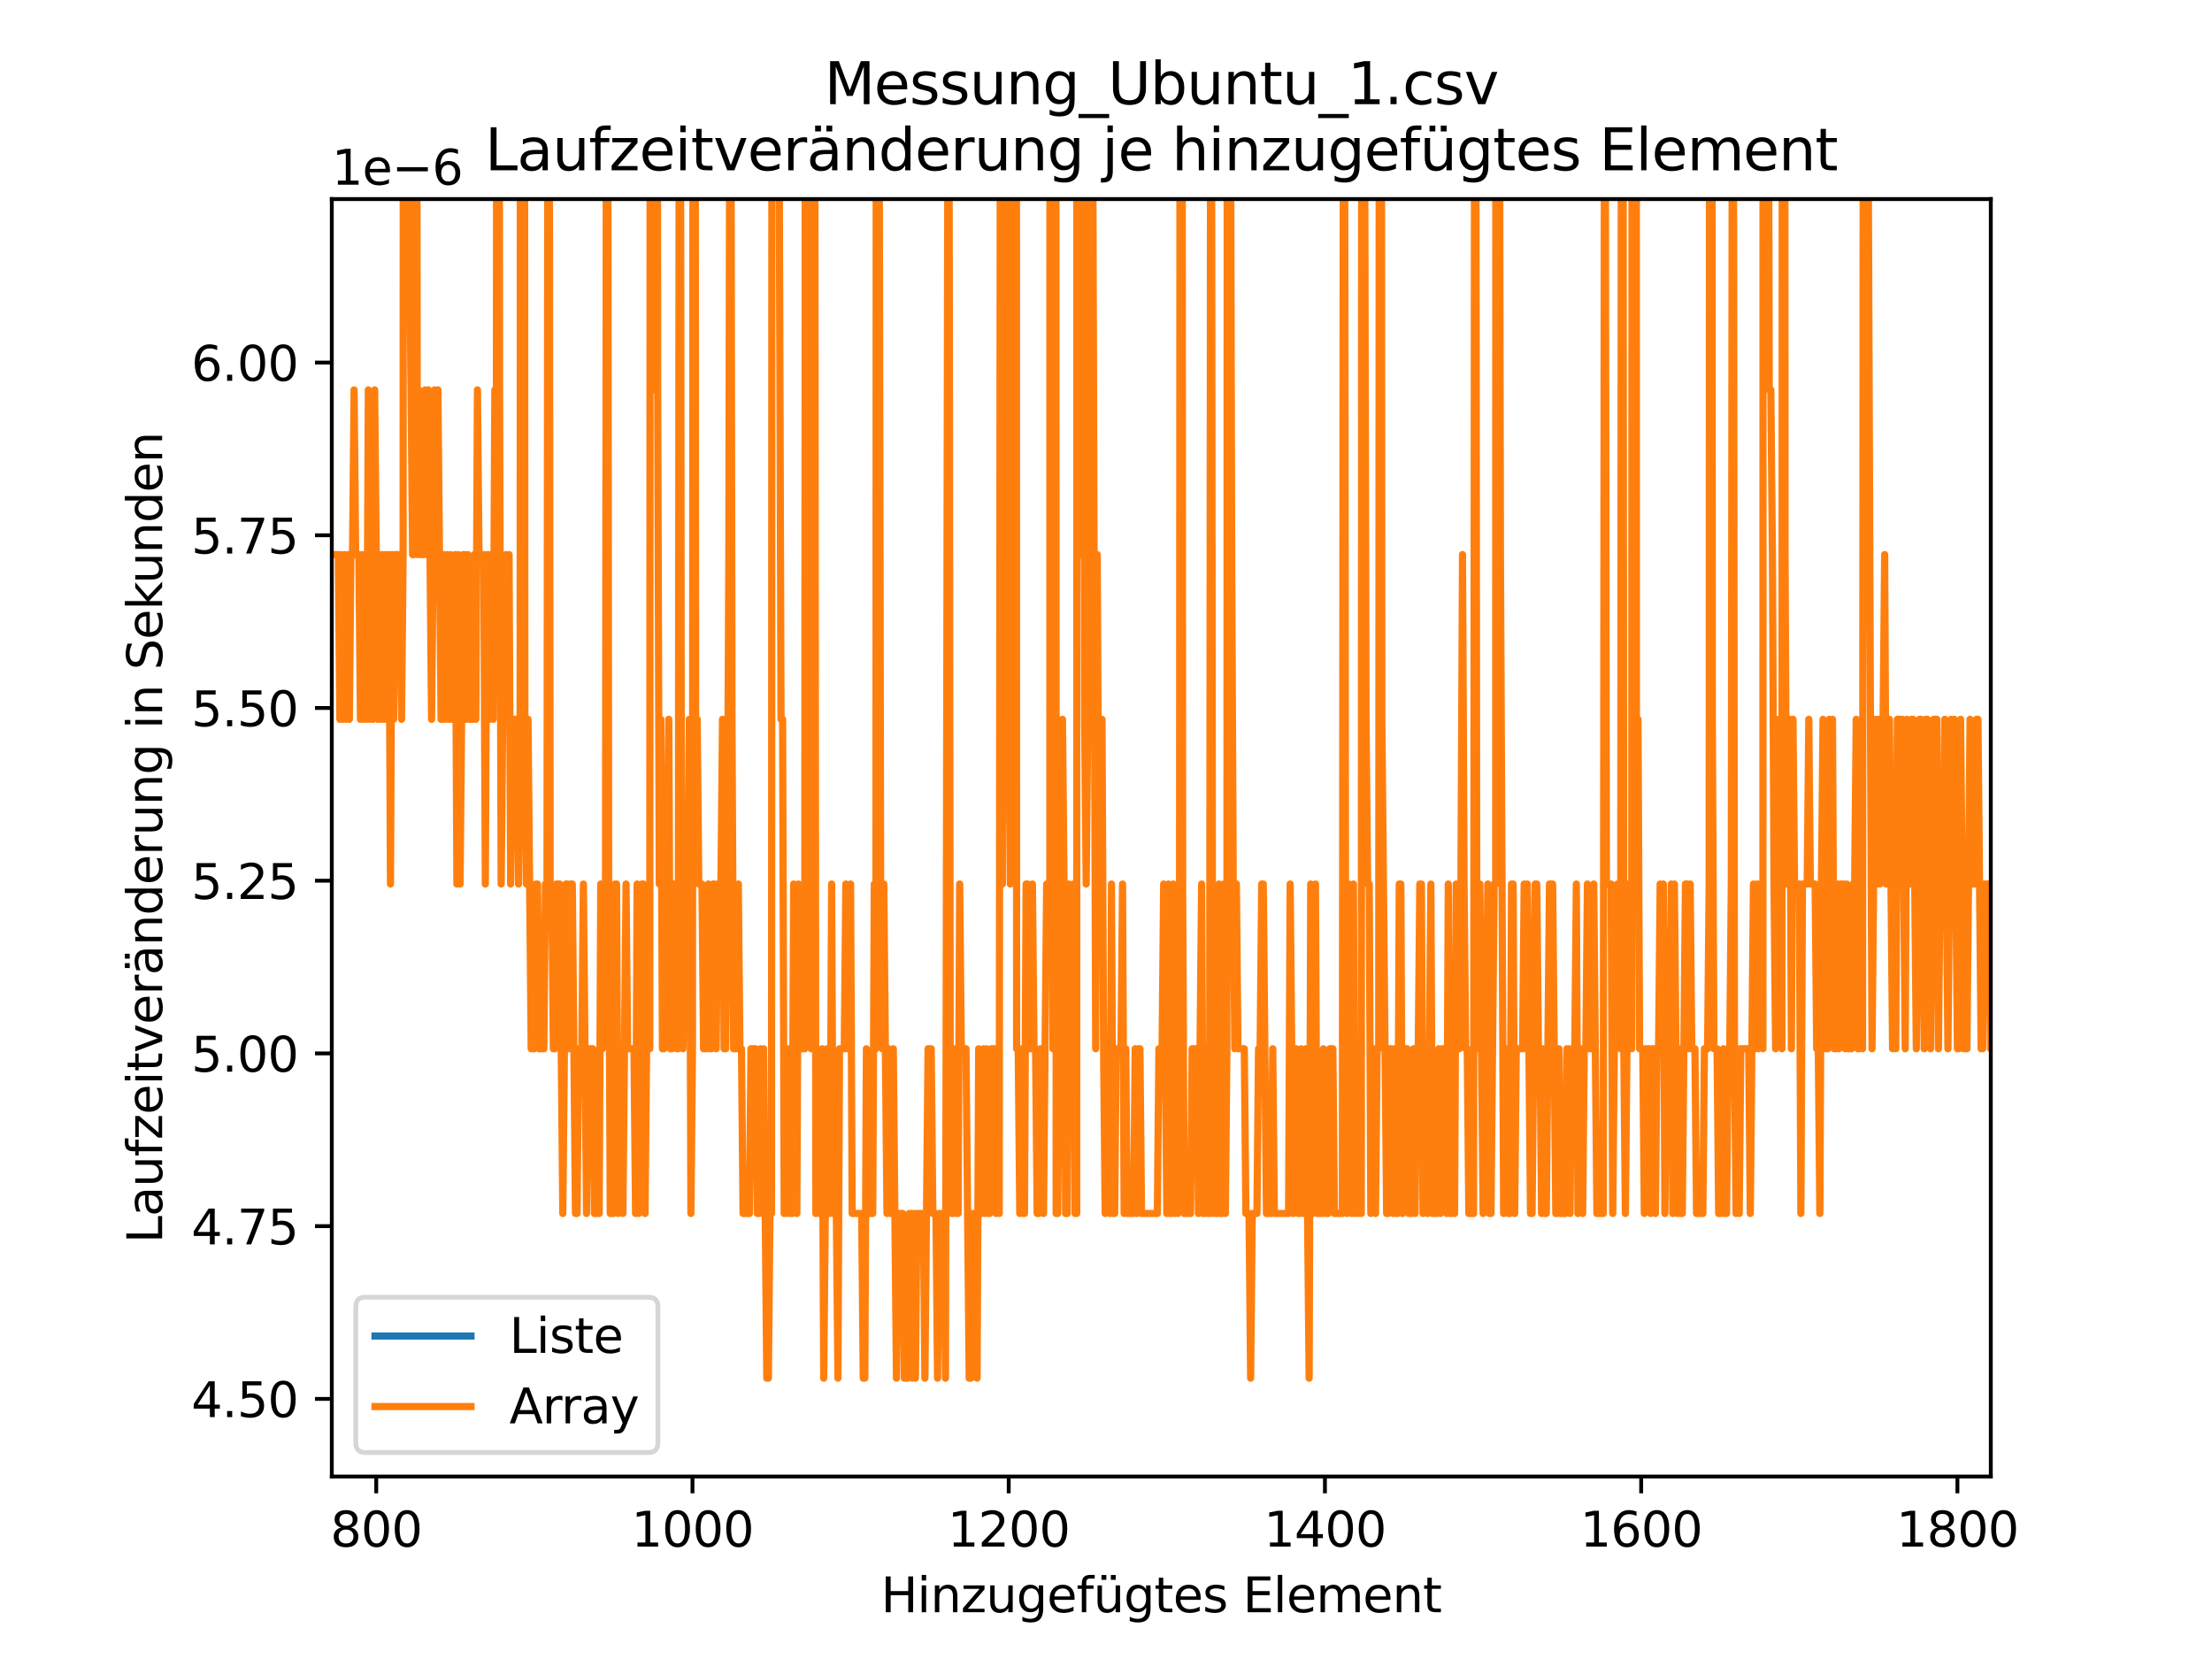<?xml version="1.0" encoding="utf-8" standalone="no"?>
<!DOCTYPE svg PUBLIC "-//W3C//DTD SVG 1.1//EN"
  "http://www.w3.org/Graphics/SVG/1.1/DTD/svg11.dtd">
<svg height="345.6pt" version="1.1" viewBox="0 0 460.8 345.6" width="460.8pt" xmlns="http://www.w3.org/2000/svg" xmlns:xlink="http://www.w3.org/1999/xlink">
 <defs>
  <style type="text/css">*{stroke-linecap:butt;stroke-linejoin:round;}</style>
 </defs>
 <g id="figure_1">
  <g id="patch_1">
   <path d="M 0 345.6 
L 460.8 345.6 
L 460.8 0 
L 0 0 
z
" style="fill:#ffffff;"/>
  </g>
  <g id="axes_1">
   <g id="patch_2">
    <path d="M 69.12 307.584 
L 414.72 307.584 
L 414.72 41.472 
L 69.12 41.472 
z
" style="fill:#ffffff;"/>
   </g>
   <g id="matplotlib.axis_1">
    <g id="xtick_1">
     <g id="line2d_1">
      <defs>
       <path d="M 0 0 
L 0 3.5 
" id="m0de014d6d4" style="stroke:#000000;stroke-width:0.8;"/>
      </defs>
      <g>
       <use style="stroke:#000000;stroke-width:0.8;" x="78.377" xlink:href="#m0de014d6d4" y="307.584"/>
      </g>
     </g>
     <g id="text_1">
      <!-- 800 -->
      <g transform="translate(68.833 322.182)scale(0.1 -0.1)">
       <defs>
        <path d="M 2034 2216 
Q 1584 2216 1326 1975 
Q 1069 1734 1069 1313 
Q 1069 891 1326 650 
Q 1584 409 2034 409 
Q 2484 409 2743 651 
Q 3003 894 3003 1313 
Q 3003 1734 2745 1975 
Q 2488 2216 2034 2216 
z
M 1403 2484 
Q 997 2584 770 2862 
Q 544 3141 544 3541 
Q 544 4100 942 4425 
Q 1341 4750 2034 4750 
Q 2731 4750 3128 4425 
Q 3525 4100 3525 3541 
Q 3525 3141 3298 2862 
Q 3072 2584 2669 2484 
Q 3125 2378 3379 2068 
Q 3634 1759 3634 1313 
Q 3634 634 3220 271 
Q 2806 -91 2034 -91 
Q 1263 -91 848 271 
Q 434 634 434 1313 
Q 434 1759 690 2068 
Q 947 2378 1403 2484 
z
M 1172 3481 
Q 1172 3119 1398 2916 
Q 1625 2713 2034 2713 
Q 2441 2713 2670 2916 
Q 2900 3119 2900 3481 
Q 2900 3844 2670 4047 
Q 2441 4250 2034 4250 
Q 1625 4250 1398 4047 
Q 1172 3844 1172 3481 
z
" id="DejaVuSans-38" transform="scale(0.016)"/>
        <path d="M 2034 4250 
Q 1547 4250 1301 3770 
Q 1056 3291 1056 2328 
Q 1056 1369 1301 889 
Q 1547 409 2034 409 
Q 2525 409 2770 889 
Q 3016 1369 3016 2328 
Q 3016 3291 2770 3770 
Q 2525 4250 2034 4250 
z
M 2034 4750 
Q 2819 4750 3233 4129 
Q 3647 3509 3647 2328 
Q 3647 1150 3233 529 
Q 2819 -91 2034 -91 
Q 1250 -91 836 529 
Q 422 1150 422 2328 
Q 422 3509 836 4129 
Q 1250 4750 2034 4750 
z
" id="DejaVuSans-30" transform="scale(0.016)"/>
       </defs>
       <use xlink:href="#DejaVuSans-38"/>
       <use x="63.623" xlink:href="#DejaVuSans-30"/>
       <use x="127.246" xlink:href="#DejaVuSans-30"/>
      </g>
     </g>
    </g>
    <g id="xtick_2">
     <g id="line2d_2">
      <g>
       <use style="stroke:#000000;stroke-width:0.8;" x="144.255" xlink:href="#m0de014d6d4" y="307.584"/>
      </g>
     </g>
     <g id="text_2">
      <!-- 1000 -->
      <g transform="translate(131.53 322.182)scale(0.1 -0.1)">
       <defs>
        <path d="M 794 531 
L 1825 531 
L 1825 4091 
L 703 3866 
L 703 4441 
L 1819 4666 
L 2450 4666 
L 2450 531 
L 3481 531 
L 3481 0 
L 794 0 
L 794 531 
z
" id="DejaVuSans-31" transform="scale(0.016)"/>
       </defs>
       <use xlink:href="#DejaVuSans-31"/>
       <use x="63.623" xlink:href="#DejaVuSans-30"/>
       <use x="127.246" xlink:href="#DejaVuSans-30"/>
       <use x="190.869" xlink:href="#DejaVuSans-30"/>
      </g>
     </g>
    </g>
    <g id="xtick_3">
     <g id="line2d_3">
      <g>
       <use style="stroke:#000000;stroke-width:0.8;" x="210.132" xlink:href="#m0de014d6d4" y="307.584"/>
      </g>
     </g>
     <g id="text_3">
      <!-- 1200 -->
      <g transform="translate(197.407 322.182)scale(0.1 -0.1)">
       <defs>
        <path d="M 1228 531 
L 3431 531 
L 3431 0 
L 469 0 
L 469 531 
Q 828 903 1448 1529 
Q 2069 2156 2228 2338 
Q 2531 2678 2651 2914 
Q 2772 3150 2772 3378 
Q 2772 3750 2511 3984 
Q 2250 4219 1831 4219 
Q 1534 4219 1204 4116 
Q 875 4013 500 3803 
L 500 4441 
Q 881 4594 1212 4672 
Q 1544 4750 1819 4750 
Q 2544 4750 2975 4387 
Q 3406 4025 3406 3419 
Q 3406 3131 3298 2873 
Q 3191 2616 2906 2266 
Q 2828 2175 2409 1742 
Q 1991 1309 1228 531 
z
" id="DejaVuSans-32" transform="scale(0.016)"/>
       </defs>
       <use xlink:href="#DejaVuSans-31"/>
       <use x="63.623" xlink:href="#DejaVuSans-32"/>
       <use x="127.246" xlink:href="#DejaVuSans-30"/>
       <use x="190.869" xlink:href="#DejaVuSans-30"/>
      </g>
     </g>
    </g>
    <g id="xtick_4">
     <g id="line2d_4">
      <g>
       <use style="stroke:#000000;stroke-width:0.8;" x="276.01" xlink:href="#m0de014d6d4" y="307.584"/>
      </g>
     </g>
     <g id="text_4">
      <!-- 1400 -->
      <g transform="translate(263.285 322.182)scale(0.1 -0.1)">
       <defs>
        <path d="M 2419 4116 
L 825 1625 
L 2419 1625 
L 2419 4116 
z
M 2253 4666 
L 3047 4666 
L 3047 1625 
L 3713 1625 
L 3713 1100 
L 3047 1100 
L 3047 0 
L 2419 0 
L 2419 1100 
L 313 1100 
L 313 1709 
L 2253 4666 
z
" id="DejaVuSans-34" transform="scale(0.016)"/>
       </defs>
       <use xlink:href="#DejaVuSans-31"/>
       <use x="63.623" xlink:href="#DejaVuSans-34"/>
       <use x="127.246" xlink:href="#DejaVuSans-30"/>
       <use x="190.869" xlink:href="#DejaVuSans-30"/>
      </g>
     </g>
    </g>
    <g id="xtick_5">
     <g id="line2d_5">
      <g>
       <use style="stroke:#000000;stroke-width:0.8;" x="341.888" xlink:href="#m0de014d6d4" y="307.584"/>
      </g>
     </g>
     <g id="text_5">
      <!-- 1600 -->
      <g transform="translate(329.163 322.182)scale(0.1 -0.1)">
       <defs>
        <path d="M 2113 2584 
Q 1688 2584 1439 2293 
Q 1191 2003 1191 1497 
Q 1191 994 1439 701 
Q 1688 409 2113 409 
Q 2538 409 2786 701 
Q 3034 994 3034 1497 
Q 3034 2003 2786 2293 
Q 2538 2584 2113 2584 
z
M 3366 4563 
L 3366 3988 
Q 3128 4100 2886 4159 
Q 2644 4219 2406 4219 
Q 1781 4219 1451 3797 
Q 1122 3375 1075 2522 
Q 1259 2794 1537 2939 
Q 1816 3084 2150 3084 
Q 2853 3084 3261 2657 
Q 3669 2231 3669 1497 
Q 3669 778 3244 343 
Q 2819 -91 2113 -91 
Q 1303 -91 875 529 
Q 447 1150 447 2328 
Q 447 3434 972 4092 
Q 1497 4750 2381 4750 
Q 2619 4750 2861 4703 
Q 3103 4656 3366 4563 
z
" id="DejaVuSans-36" transform="scale(0.016)"/>
       </defs>
       <use xlink:href="#DejaVuSans-31"/>
       <use x="63.623" xlink:href="#DejaVuSans-36"/>
       <use x="127.246" xlink:href="#DejaVuSans-30"/>
       <use x="190.869" xlink:href="#DejaVuSans-30"/>
      </g>
     </g>
    </g>
    <g id="xtick_6">
     <g id="line2d_6">
      <g>
       <use style="stroke:#000000;stroke-width:0.8;" x="407.765" xlink:href="#m0de014d6d4" y="307.584"/>
      </g>
     </g>
     <g id="text_6">
      <!-- 1800 -->
      <g transform="translate(395.04 322.182)scale(0.1 -0.1)">
       <use xlink:href="#DejaVuSans-31"/>
       <use x="63.623" xlink:href="#DejaVuSans-38"/>
       <use x="127.246" xlink:href="#DejaVuSans-30"/>
       <use x="190.869" xlink:href="#DejaVuSans-30"/>
      </g>
     </g>
    </g>
    <g id="text_7">
     <!-- Hinzugefügtes Element -->
     <g transform="translate(183.524 335.861)scale(0.1 -0.1)">
      <defs>
       <path d="M 628 4666 
L 1259 4666 
L 1259 2753 
L 3553 2753 
L 3553 4666 
L 4184 4666 
L 4184 0 
L 3553 0 
L 3553 2222 
L 1259 2222 
L 1259 0 
L 628 0 
L 628 4666 
z
" id="DejaVuSans-48" transform="scale(0.016)"/>
       <path d="M 603 3500 
L 1178 3500 
L 1178 0 
L 603 0 
L 603 3500 
z
M 603 4863 
L 1178 4863 
L 1178 4134 
L 603 4134 
L 603 4863 
z
" id="DejaVuSans-69" transform="scale(0.016)"/>
       <path d="M 3513 2113 
L 3513 0 
L 2938 0 
L 2938 2094 
Q 2938 2591 2744 2837 
Q 2550 3084 2163 3084 
Q 1697 3084 1428 2787 
Q 1159 2491 1159 1978 
L 1159 0 
L 581 0 
L 581 3500 
L 1159 3500 
L 1159 2956 
Q 1366 3272 1645 3428 
Q 1925 3584 2291 3584 
Q 2894 3584 3203 3211 
Q 3513 2838 3513 2113 
z
" id="DejaVuSans-6e" transform="scale(0.016)"/>
       <path d="M 353 3500 
L 3084 3500 
L 3084 2975 
L 922 459 
L 3084 459 
L 3084 0 
L 275 0 
L 275 525 
L 2438 3041 
L 353 3041 
L 353 3500 
z
" id="DejaVuSans-7a" transform="scale(0.016)"/>
       <path d="M 544 1381 
L 544 3500 
L 1119 3500 
L 1119 1403 
Q 1119 906 1312 657 
Q 1506 409 1894 409 
Q 2359 409 2629 706 
Q 2900 1003 2900 1516 
L 2900 3500 
L 3475 3500 
L 3475 0 
L 2900 0 
L 2900 538 
Q 2691 219 2414 64 
Q 2138 -91 1772 -91 
Q 1169 -91 856 284 
Q 544 659 544 1381 
z
M 1991 3584 
L 1991 3584 
z
" id="DejaVuSans-75" transform="scale(0.016)"/>
       <path d="M 2906 1791 
Q 2906 2416 2648 2759 
Q 2391 3103 1925 3103 
Q 1463 3103 1205 2759 
Q 947 2416 947 1791 
Q 947 1169 1205 825 
Q 1463 481 1925 481 
Q 2391 481 2648 825 
Q 2906 1169 2906 1791 
z
M 3481 434 
Q 3481 -459 3084 -895 
Q 2688 -1331 1869 -1331 
Q 1566 -1331 1297 -1286 
Q 1028 -1241 775 -1147 
L 775 -588 
Q 1028 -725 1275 -790 
Q 1522 -856 1778 -856 
Q 2344 -856 2625 -561 
Q 2906 -266 2906 331 
L 2906 616 
Q 2728 306 2450 153 
Q 2172 0 1784 0 
Q 1141 0 747 490 
Q 353 981 353 1791 
Q 353 2603 747 3093 
Q 1141 3584 1784 3584 
Q 2172 3584 2450 3431 
Q 2728 3278 2906 2969 
L 2906 3500 
L 3481 3500 
L 3481 434 
z
" id="DejaVuSans-67" transform="scale(0.016)"/>
       <path d="M 3597 1894 
L 3597 1613 
L 953 1613 
Q 991 1019 1311 708 
Q 1631 397 2203 397 
Q 2534 397 2845 478 
Q 3156 559 3463 722 
L 3463 178 
Q 3153 47 2828 -22 
Q 2503 -91 2169 -91 
Q 1331 -91 842 396 
Q 353 884 353 1716 
Q 353 2575 817 3079 
Q 1281 3584 2069 3584 
Q 2775 3584 3186 3129 
Q 3597 2675 3597 1894 
z
M 3022 2063 
Q 3016 2534 2758 2815 
Q 2500 3097 2075 3097 
Q 1594 3097 1305 2825 
Q 1016 2553 972 2059 
L 3022 2063 
z
" id="DejaVuSans-65" transform="scale(0.016)"/>
       <path d="M 2375 4863 
L 2375 4384 
L 1825 4384 
Q 1516 4384 1395 4259 
Q 1275 4134 1275 3809 
L 1275 3500 
L 2222 3500 
L 2222 3053 
L 1275 3053 
L 1275 0 
L 697 0 
L 697 3053 
L 147 3053 
L 147 3500 
L 697 3500 
L 697 3744 
Q 697 4328 969 4595 
Q 1241 4863 1831 4863 
L 2375 4863 
z
" id="DejaVuSans-66" transform="scale(0.016)"/>
       <path d="M 544 1381 
L 544 3500 
L 1119 3500 
L 1119 1403 
Q 1119 906 1312 657 
Q 1506 409 1894 409 
Q 2359 409 2629 706 
Q 2900 1003 2900 1516 
L 2900 3500 
L 3475 3500 
L 3475 0 
L 2900 0 
L 2900 538 
Q 2691 219 2414 64 
Q 2138 -91 1772 -91 
Q 1169 -91 856 284 
Q 544 659 544 1381 
z
M 1991 3584 
L 1991 3584 
z
M 2278 4850 
L 2912 4850 
L 2912 4219 
L 2278 4219 
L 2278 4850 
z
M 1056 4850 
L 1690 4850 
L 1690 4219 
L 1056 4219 
L 1056 4850 
z
" id="DejaVuSans-fc" transform="scale(0.016)"/>
       <path d="M 1172 4494 
L 1172 3500 
L 2356 3500 
L 2356 3053 
L 1172 3053 
L 1172 1153 
Q 1172 725 1289 603 
Q 1406 481 1766 481 
L 2356 481 
L 2356 0 
L 1766 0 
Q 1100 0 847 248 
Q 594 497 594 1153 
L 594 3053 
L 172 3053 
L 172 3500 
L 594 3500 
L 594 4494 
L 1172 4494 
z
" id="DejaVuSans-74" transform="scale(0.016)"/>
       <path d="M 2834 3397 
L 2834 2853 
Q 2591 2978 2328 3040 
Q 2066 3103 1784 3103 
Q 1356 3103 1142 2972 
Q 928 2841 928 2578 
Q 928 2378 1081 2264 
Q 1234 2150 1697 2047 
L 1894 2003 
Q 2506 1872 2764 1633 
Q 3022 1394 3022 966 
Q 3022 478 2636 193 
Q 2250 -91 1575 -91 
Q 1294 -91 989 -36 
Q 684 19 347 128 
L 347 722 
Q 666 556 975 473 
Q 1284 391 1588 391 
Q 1994 391 2212 530 
Q 2431 669 2431 922 
Q 2431 1156 2273 1281 
Q 2116 1406 1581 1522 
L 1381 1569 
Q 847 1681 609 1914 
Q 372 2147 372 2553 
Q 372 3047 722 3315 
Q 1072 3584 1716 3584 
Q 2034 3584 2315 3537 
Q 2597 3491 2834 3397 
z
" id="DejaVuSans-73" transform="scale(0.016)"/>
       <path id="DejaVuSans-20" transform="scale(0.016)"/>
       <path d="M 628 4666 
L 3578 4666 
L 3578 4134 
L 1259 4134 
L 1259 2753 
L 3481 2753 
L 3481 2222 
L 1259 2222 
L 1259 531 
L 3634 531 
L 3634 0 
L 628 0 
L 628 4666 
z
" id="DejaVuSans-45" transform="scale(0.016)"/>
       <path d="M 603 4863 
L 1178 4863 
L 1178 0 
L 603 0 
L 603 4863 
z
" id="DejaVuSans-6c" transform="scale(0.016)"/>
       <path d="M 3328 2828 
Q 3544 3216 3844 3400 
Q 4144 3584 4550 3584 
Q 5097 3584 5394 3201 
Q 5691 2819 5691 2113 
L 5691 0 
L 5113 0 
L 5113 2094 
Q 5113 2597 4934 2840 
Q 4756 3084 4391 3084 
Q 3944 3084 3684 2787 
Q 3425 2491 3425 1978 
L 3425 0 
L 2847 0 
L 2847 2094 
Q 2847 2600 2669 2842 
Q 2491 3084 2119 3084 
Q 1678 3084 1418 2786 
Q 1159 2488 1159 1978 
L 1159 0 
L 581 0 
L 581 3500 
L 1159 3500 
L 1159 2956 
Q 1356 3278 1631 3431 
Q 1906 3584 2284 3584 
Q 2666 3584 2933 3390 
Q 3200 3197 3328 2828 
z
" id="DejaVuSans-6d" transform="scale(0.016)"/>
      </defs>
      <use xlink:href="#DejaVuSans-48"/>
      <use x="75.195" xlink:href="#DejaVuSans-69"/>
      <use x="102.979" xlink:href="#DejaVuSans-6e"/>
      <use x="166.357" xlink:href="#DejaVuSans-7a"/>
      <use x="218.848" xlink:href="#DejaVuSans-75"/>
      <use x="282.227" xlink:href="#DejaVuSans-67"/>
      <use x="345.703" xlink:href="#DejaVuSans-65"/>
      <use x="407.227" xlink:href="#DejaVuSans-66"/>
      <use x="442.432" xlink:href="#DejaVuSans-fc"/>
      <use x="505.811" xlink:href="#DejaVuSans-67"/>
      <use x="569.287" xlink:href="#DejaVuSans-74"/>
      <use x="608.496" xlink:href="#DejaVuSans-65"/>
      <use x="670.02" xlink:href="#DejaVuSans-73"/>
      <use x="722.119" xlink:href="#DejaVuSans-20"/>
      <use x="753.906" xlink:href="#DejaVuSans-45"/>
      <use x="817.09" xlink:href="#DejaVuSans-6c"/>
      <use x="844.873" xlink:href="#DejaVuSans-65"/>
      <use x="906.396" xlink:href="#DejaVuSans-6d"/>
      <use x="1003.809" xlink:href="#DejaVuSans-65"/>
      <use x="1065.332" xlink:href="#DejaVuSans-6e"/>
      <use x="1128.711" xlink:href="#DejaVuSans-74"/>
     </g>
    </g>
   </g>
   <g id="matplotlib.axis_2">
    <g id="ytick_1">
     <g id="line2d_7">
      <defs>
       <path d="M 0 0 
L -3.5 0 
" id="m659fa5e94c" style="stroke:#000000;stroke-width:0.8;"/>
      </defs>
      <g>
       <use style="stroke:#000000;stroke-width:0.8;" x="69.12" xlink:href="#m659fa5e94c" y="291.412"/>
      </g>
     </g>
     <g id="text_8">
      <!-- 4.50 -->
      <g transform="translate(39.854 295.211)scale(0.1 -0.1)">
       <defs>
        <path d="M 684 794 
L 1344 794 
L 1344 0 
L 684 0 
L 684 794 
z
" id="DejaVuSans-2e" transform="scale(0.016)"/>
        <path d="M 691 4666 
L 3169 4666 
L 3169 4134 
L 1269 4134 
L 1269 2991 
Q 1406 3038 1543 3061 
Q 1681 3084 1819 3084 
Q 2600 3084 3056 2656 
Q 3513 2228 3513 1497 
Q 3513 744 3044 326 
Q 2575 -91 1722 -91 
Q 1428 -91 1123 -41 
Q 819 9 494 109 
L 494 744 
Q 775 591 1075 516 
Q 1375 441 1709 441 
Q 2250 441 2565 725 
Q 2881 1009 2881 1497 
Q 2881 1984 2565 2268 
Q 2250 2553 1709 2553 
Q 1456 2553 1204 2497 
Q 953 2441 691 2322 
L 691 4666 
z
" id="DejaVuSans-35" transform="scale(0.016)"/>
       </defs>
       <use xlink:href="#DejaVuSans-34"/>
       <use x="63.623" xlink:href="#DejaVuSans-2e"/>
       <use x="95.41" xlink:href="#DejaVuSans-35"/>
       <use x="159.033" xlink:href="#DejaVuSans-30"/>
      </g>
     </g>
    </g>
    <g id="ytick_2">
     <g id="line2d_8">
      <g>
       <use style="stroke:#000000;stroke-width:0.8;" x="69.12" xlink:href="#m659fa5e94c" y="255.431"/>
      </g>
     </g>
     <g id="text_9">
      <!-- 4.75 -->
      <g transform="translate(39.854 259.23)scale(0.1 -0.1)">
       <defs>
        <path d="M 525 4666 
L 3525 4666 
L 3525 4397 
L 1831 0 
L 1172 0 
L 2766 4134 
L 525 4134 
L 525 4666 
z
" id="DejaVuSans-37" transform="scale(0.016)"/>
       </defs>
       <use xlink:href="#DejaVuSans-34"/>
       <use x="63.623" xlink:href="#DejaVuSans-2e"/>
       <use x="95.41" xlink:href="#DejaVuSans-37"/>
       <use x="159.033" xlink:href="#DejaVuSans-35"/>
      </g>
     </g>
    </g>
    <g id="ytick_3">
     <g id="line2d_9">
      <g>
       <use style="stroke:#000000;stroke-width:0.8;" x="69.12" xlink:href="#m659fa5e94c" y="219.45"/>
      </g>
     </g>
     <g id="text_10">
      <!-- 5.00 -->
      <g transform="translate(39.854 223.249)scale(0.1 -0.1)">
       <use xlink:href="#DejaVuSans-35"/>
       <use x="63.623" xlink:href="#DejaVuSans-2e"/>
       <use x="95.41" xlink:href="#DejaVuSans-30"/>
       <use x="159.033" xlink:href="#DejaVuSans-30"/>
      </g>
     </g>
    </g>
    <g id="ytick_4">
     <g id="line2d_10">
      <g>
       <use style="stroke:#000000;stroke-width:0.8;" x="69.12" xlink:href="#m659fa5e94c" y="183.469"/>
      </g>
     </g>
     <g id="text_11">
      <!-- 5.25 -->
      <g transform="translate(39.854 187.269)scale(0.1 -0.1)">
       <use xlink:href="#DejaVuSans-35"/>
       <use x="63.623" xlink:href="#DejaVuSans-2e"/>
       <use x="95.41" xlink:href="#DejaVuSans-32"/>
       <use x="159.033" xlink:href="#DejaVuSans-35"/>
      </g>
     </g>
    </g>
    <g id="ytick_5">
     <g id="line2d_11">
      <g>
       <use style="stroke:#000000;stroke-width:0.8;" x="69.12" xlink:href="#m659fa5e94c" y="147.489"/>
      </g>
     </g>
     <g id="text_12">
      <!-- 5.50 -->
      <g transform="translate(39.854 151.288)scale(0.1 -0.1)">
       <use xlink:href="#DejaVuSans-35"/>
       <use x="63.623" xlink:href="#DejaVuSans-2e"/>
       <use x="95.41" xlink:href="#DejaVuSans-35"/>
       <use x="159.033" xlink:href="#DejaVuSans-30"/>
      </g>
     </g>
    </g>
    <g id="ytick_6">
     <g id="line2d_12">
      <g>
       <use style="stroke:#000000;stroke-width:0.8;" x="69.12" xlink:href="#m659fa5e94c" y="111.508"/>
      </g>
     </g>
     <g id="text_13">
      <!-- 5.75 -->
      <g transform="translate(39.854 115.307)scale(0.1 -0.1)">
       <use xlink:href="#DejaVuSans-35"/>
       <use x="63.623" xlink:href="#DejaVuSans-2e"/>
       <use x="95.41" xlink:href="#DejaVuSans-37"/>
       <use x="159.033" xlink:href="#DejaVuSans-35"/>
      </g>
     </g>
    </g>
    <g id="ytick_7">
     <g id="line2d_13">
      <g>
       <use style="stroke:#000000;stroke-width:0.8;" x="69.12" xlink:href="#m659fa5e94c" y="75.527"/>
      </g>
     </g>
     <g id="text_14">
      <!-- 6.00 -->
      <g transform="translate(39.854 79.326)scale(0.1 -0.1)">
       <use xlink:href="#DejaVuSans-36"/>
       <use x="63.623" xlink:href="#DejaVuSans-2e"/>
       <use x="95.41" xlink:href="#DejaVuSans-30"/>
       <use x="159.033" xlink:href="#DejaVuSans-30"/>
      </g>
     </g>
    </g>
    <g id="text_15">
     <!-- Laufzeitveränderung in Sekunden -->
     <g transform="translate(33.775 258.982)rotate(-90)scale(0.1 -0.1)">
      <defs>
       <path d="M 628 4666 
L 1259 4666 
L 1259 531 
L 3531 531 
L 3531 0 
L 628 0 
L 628 4666 
z
" id="DejaVuSans-4c" transform="scale(0.016)"/>
       <path d="M 2194 1759 
Q 1497 1759 1228 1600 
Q 959 1441 959 1056 
Q 959 750 1161 570 
Q 1363 391 1709 391 
Q 2188 391 2477 730 
Q 2766 1069 2766 1631 
L 2766 1759 
L 2194 1759 
z
M 3341 1997 
L 3341 0 
L 2766 0 
L 2766 531 
Q 2569 213 2275 61 
Q 1981 -91 1556 -91 
Q 1019 -91 701 211 
Q 384 513 384 1019 
Q 384 1609 779 1909 
Q 1175 2209 1959 2209 
L 2766 2209 
L 2766 2266 
Q 2766 2663 2505 2880 
Q 2244 3097 1772 3097 
Q 1472 3097 1187 3025 
Q 903 2953 641 2809 
L 641 3341 
Q 956 3463 1253 3523 
Q 1550 3584 1831 3584 
Q 2591 3584 2966 3190 
Q 3341 2797 3341 1997 
z
" id="DejaVuSans-61" transform="scale(0.016)"/>
       <path d="M 191 3500 
L 800 3500 
L 1894 563 
L 2988 3500 
L 3597 3500 
L 2284 0 
L 1503 0 
L 191 3500 
z
" id="DejaVuSans-76" transform="scale(0.016)"/>
       <path d="M 2631 2963 
Q 2534 3019 2420 3045 
Q 2306 3072 2169 3072 
Q 1681 3072 1420 2755 
Q 1159 2438 1159 1844 
L 1159 0 
L 581 0 
L 581 3500 
L 1159 3500 
L 1159 2956 
Q 1341 3275 1631 3429 
Q 1922 3584 2338 3584 
Q 2397 3584 2469 3576 
Q 2541 3569 2628 3553 
L 2631 2963 
z
" id="DejaVuSans-72" transform="scale(0.016)"/>
       <path d="M 2194 1759 
Q 1497 1759 1228 1600 
Q 959 1441 959 1056 
Q 959 750 1161 570 
Q 1363 391 1709 391 
Q 2188 391 2477 730 
Q 2766 1069 2766 1631 
L 2766 1759 
L 2194 1759 
z
M 3341 1997 
L 3341 0 
L 2766 0 
L 2766 531 
Q 2569 213 2275 61 
Q 1981 -91 1556 -91 
Q 1019 -91 701 211 
Q 384 513 384 1019 
Q 384 1609 779 1909 
Q 1175 2209 1959 2209 
L 2766 2209 
L 2766 2266 
Q 2766 2663 2505 2880 
Q 2244 3097 1772 3097 
Q 1472 3097 1187 3025 
Q 903 2953 641 2809 
L 641 3341 
Q 956 3463 1253 3523 
Q 1550 3584 1831 3584 
Q 2591 3584 2966 3190 
Q 3341 2797 3341 1997 
z
M 2150 4850 
L 2784 4850 
L 2784 4219 
L 2150 4219 
L 2150 4850 
z
M 928 4850 
L 1562 4850 
L 1562 4219 
L 928 4219 
L 928 4850 
z
" id="DejaVuSans-e4" transform="scale(0.016)"/>
       <path d="M 2906 2969 
L 2906 4863 
L 3481 4863 
L 3481 0 
L 2906 0 
L 2906 525 
Q 2725 213 2448 61 
Q 2172 -91 1784 -91 
Q 1150 -91 751 415 
Q 353 922 353 1747 
Q 353 2572 751 3078 
Q 1150 3584 1784 3584 
Q 2172 3584 2448 3432 
Q 2725 3281 2906 2969 
z
M 947 1747 
Q 947 1113 1208 752 
Q 1469 391 1925 391 
Q 2381 391 2643 752 
Q 2906 1113 2906 1747 
Q 2906 2381 2643 2742 
Q 2381 3103 1925 3103 
Q 1469 3103 1208 2742 
Q 947 2381 947 1747 
z
" id="DejaVuSans-64" transform="scale(0.016)"/>
       <path d="M 3425 4513 
L 3425 3897 
Q 3066 4069 2747 4153 
Q 2428 4238 2131 4238 
Q 1616 4238 1336 4038 
Q 1056 3838 1056 3469 
Q 1056 3159 1242 3001 
Q 1428 2844 1947 2747 
L 2328 2669 
Q 3034 2534 3370 2195 
Q 3706 1856 3706 1288 
Q 3706 609 3251 259 
Q 2797 -91 1919 -91 
Q 1588 -91 1214 -16 
Q 841 59 441 206 
L 441 856 
Q 825 641 1194 531 
Q 1563 422 1919 422 
Q 2459 422 2753 634 
Q 3047 847 3047 1241 
Q 3047 1584 2836 1778 
Q 2625 1972 2144 2069 
L 1759 2144 
Q 1053 2284 737 2584 
Q 422 2884 422 3419 
Q 422 4038 858 4394 
Q 1294 4750 2059 4750 
Q 2388 4750 2728 4690 
Q 3069 4631 3425 4513 
z
" id="DejaVuSans-53" transform="scale(0.016)"/>
       <path d="M 581 4863 
L 1159 4863 
L 1159 1991 
L 2875 3500 
L 3609 3500 
L 1753 1863 
L 3688 0 
L 2938 0 
L 1159 1709 
L 1159 0 
L 581 0 
L 581 4863 
z
" id="DejaVuSans-6b" transform="scale(0.016)"/>
      </defs>
      <use xlink:href="#DejaVuSans-4c"/>
      <use x="55.713" xlink:href="#DejaVuSans-61"/>
      <use x="116.992" xlink:href="#DejaVuSans-75"/>
      <use x="180.371" xlink:href="#DejaVuSans-66"/>
      <use x="215.576" xlink:href="#DejaVuSans-7a"/>
      <use x="268.066" xlink:href="#DejaVuSans-65"/>
      <use x="329.59" xlink:href="#DejaVuSans-69"/>
      <use x="357.373" xlink:href="#DejaVuSans-74"/>
      <use x="396.582" xlink:href="#DejaVuSans-76"/>
      <use x="455.762" xlink:href="#DejaVuSans-65"/>
      <use x="517.285" xlink:href="#DejaVuSans-72"/>
      <use x="558.398" xlink:href="#DejaVuSans-e4"/>
      <use x="619.678" xlink:href="#DejaVuSans-6e"/>
      <use x="683.057" xlink:href="#DejaVuSans-64"/>
      <use x="746.533" xlink:href="#DejaVuSans-65"/>
      <use x="808.057" xlink:href="#DejaVuSans-72"/>
      <use x="849.17" xlink:href="#DejaVuSans-75"/>
      <use x="912.549" xlink:href="#DejaVuSans-6e"/>
      <use x="975.928" xlink:href="#DejaVuSans-67"/>
      <use x="1039.404" xlink:href="#DejaVuSans-20"/>
      <use x="1071.191" xlink:href="#DejaVuSans-69"/>
      <use x="1098.975" xlink:href="#DejaVuSans-6e"/>
      <use x="1162.354" xlink:href="#DejaVuSans-20"/>
      <use x="1194.141" xlink:href="#DejaVuSans-53"/>
      <use x="1257.617" xlink:href="#DejaVuSans-65"/>
      <use x="1319.141" xlink:href="#DejaVuSans-6b"/>
      <use x="1373.926" xlink:href="#DejaVuSans-75"/>
      <use x="1437.305" xlink:href="#DejaVuSans-6e"/>
      <use x="1500.684" xlink:href="#DejaVuSans-64"/>
      <use x="1564.16" xlink:href="#DejaVuSans-65"/>
      <use x="1625.684" xlink:href="#DejaVuSans-6e"/>
     </g>
    </g>
    <g id="text_16">
     <!-- 1e−6 -->
     <g transform="translate(69.12 38.472)scale(0.1 -0.1)">
      <defs>
       <path d="M 678 2272 
L 4684 2272 
L 4684 1741 
L 678 1741 
L 678 2272 
z
" id="DejaVuSans-2212" transform="scale(0.016)"/>
      </defs>
      <use xlink:href="#DejaVuSans-31"/>
      <use x="63.623" xlink:href="#DejaVuSans-65"/>
      <use x="125.146" xlink:href="#DejaVuSans-2212"/>
      <use x="208.936" xlink:href="#DejaVuSans-36"/>
     </g>
    </g>
   </g>
   <g id="line2d_14">
    <path clip-path="url(#p2ba5913a42)" d="M 0 0 
" style="fill:none;stroke:#1f77b4;stroke-linecap:square;stroke-width:1.5;"/>
   </g>
   <g id="line2d_15">
    <path clip-path="url(#p2ba5913a42)" d="M 68.825 115.531 
L 70.472 115.531 
L 70.801 149.845 
L 71.131 115.531 
L 71.46 149.845 
L 71.789 115.531 
L 72.119 149.845 
L 72.448 115.531 
L 72.778 149.845 
L 73.107 115.531 
L 73.436 115.531 
L 73.766 81.217 
L 74.095 115.531 
L 74.754 115.531 
L 75.083 149.845 
L 75.413 115.531 
L 75.742 149.845 
L 76.071 115.531 
L 76.401 149.845 
L 76.73 81.217 
L 77.06 149.845 
L 77.389 115.531 
L 77.718 149.845 
L 78.048 81.217 
L 78.707 149.845 
L 79.036 115.531 
L 79.365 149.845 
L 79.695 115.531 
L 80.024 149.845 
L 80.353 115.531 
L 80.683 149.845 
L 81.012 115.531 
L 81.342 184.159 
L 81.671 115.531 
L 82 149.845 
L 82.33 115.531 
L 83.318 115.531 
L 83.647 149.845 
L 83.977 115.531 
L 84.011 -1 
M 84.85 -1 
L 84.965 46.903 
L 85.294 46.903 
L 85.953 115.531 
L 86.282 115.531 
L 86.394 -1 
M 86.829 -1 
L 86.941 115.531 
L 87.271 81.217 
L 87.6 115.531 
L 88.259 115.531 
L 88.588 81.217 
L 88.918 115.531 
L 89.247 81.217 
L 89.906 149.845 
L 90.564 81.217 
L 90.894 115.531 
L 91.223 81.217 
L 91.882 149.845 
L 92.211 149.845 
L 92.541 115.531 
L 92.87 149.845 
L 93.2 115.531 
L 93.529 149.845 
L 93.858 115.531 
L 94.188 149.845 
L 94.517 149.845 
L 94.847 115.531 
L 95.176 184.159 
L 95.505 115.531 
L 95.835 184.159 
L 96.493 115.531 
L 96.823 115.531 
L 97.152 149.845 
L 97.482 115.531 
L 97.811 149.845 
L 98.47 149.845 
L 98.799 115.531 
L 99.129 149.845 
L 99.458 81.217 
L 99.787 115.531 
L 100.776 115.531 
L 101.105 184.159 
L 101.434 115.531 
L 101.764 115.531 
L 102.093 149.845 
L 102.422 115.531 
L 102.752 149.845 
L 103.081 81.217 
L 103.411 81.217 
L 103.476 -1 
M 104.004 -1 
L 104.069 81.217 
L 104.399 184.159 
L 104.728 149.845 
L 105.058 149.845 
L 105.387 115.531 
L 105.716 149.845 
L 106.046 115.531 
L 106.375 184.159 
L 106.704 149.845 
L 107.693 149.845 
L 108.022 184.159 
L 108.351 149.845 
L 108.405 -1 
M 109.271 -1 
L 109.34 149.845 
L 109.669 184.159 
L 109.998 149.845 
L 110.657 218.473 
L 111.316 218.473 
L 111.645 184.159 
L 111.975 184.159 
L 112.304 218.473 
L 113.292 218.473 
L 113.622 184.159 
L 113.951 184.159 
L 114.149 -1 
M 114.412 -1 
L 114.61 184.159 
L 114.939 184.159 
L 115.269 218.473 
L 115.598 218.473 
L 115.927 184.159 
L 116.586 184.159 
L 117.245 252.787 
L 117.904 184.159 
L 118.233 184.159 
L 118.562 218.473 
L 118.892 184.159 
L 119.221 184.159 
L 119.88 252.787 
L 120.209 252.787 
L 120.539 218.473 
L 121.198 218.473 
L 121.527 184.159 
L 122.186 252.787 
L 122.515 218.473 
L 123.503 218.473 
L 123.833 252.787 
L 124.821 252.787 
L 125.15 184.159 
L 125.48 218.473 
L 125.809 184.159 
L 126.138 184.159 
L 126.336 -1 
M 126.6 -1 
L 126.797 184.159 
L 127.127 252.787 
L 127.785 252.787 
L 128.115 184.159 
L 128.444 184.159 
L 128.773 252.787 
L 129.103 218.473 
L 129.432 218.473 
L 129.762 252.787 
L 130.42 184.159 
L 130.75 218.473 
L 132.067 218.473 
L 132.397 252.787 
L 132.726 184.159 
L 133.056 252.787 
L 133.714 184.159 
L 134.044 184.159 
L 134.373 252.787 
L 134.702 218.473 
L 135.361 218.473 
L 135.437 -1 
M 136.086 -1 
L 136.349 81.217 
L 136.399 -1 
M 136.959 -1 
L 137.008 81.217 
L 137.338 184.159 
L 137.667 149.845 
L 137.996 218.473 
L 138.326 218.473 
L 138.655 184.159 
L 138.985 184.159 
L 139.314 149.845 
L 139.643 218.473 
L 139.973 218.473 
L 140.302 184.159 
L 140.631 184.159 
L 140.961 218.473 
L 141.29 218.473 
L 141.501 -1 
M 141.752 -1 
L 141.949 184.159 
L 142.278 218.473 
L 142.608 184.159 
L 143.267 184.159 
L 143.596 149.845 
L 143.925 252.787 
L 144.255 218.473 
L 144.366 -1 
M 144.828 -1 
L 144.914 149.845 
L 145.243 149.845 
L 145.572 184.159 
L 146.231 184.159 
L 146.56 218.473 
L 147.219 218.473 
L 147.549 184.159 
L 147.878 218.473 
L 148.207 218.473 
L 148.537 184.159 
L 148.866 184.159 
L 149.196 218.473 
L 149.525 184.159 
L 150.184 184.159 
L 150.513 149.845 
L 150.843 218.473 
L 151.172 218.473 
L 151.501 184.159 
L 151.831 115.531 
L 152.054 -1 
M 152.248 -1 
L 152.489 149.845 
L 152.819 218.473 
L 153.478 218.473 
L 153.807 184.159 
L 154.136 218.473 
L 154.466 218.473 
L 154.795 252.787 
L 156.113 252.787 
L 156.442 218.473 
L 157.43 218.473 
L 157.76 252.787 
L 158.089 252.787 
L 158.418 218.473 
L 158.748 252.787 
L 159.077 218.473 
L 159.736 287.101 
L 160.065 287.101 
L 160.395 252.787 
L 160.724 252.787 
L 160.805 -1 
M 161.377 -1 
L 161.383 12.589 
L 161.385 -1 
M 162.294 -1 
L 162.371 46.903 
L 162.7 149.845 
L 163.03 149.845 
L 163.359 252.787 
L 163.689 218.473 
L 164.018 252.787 
L 164.347 218.473 
L 164.677 252.787 
L 165.006 252.787 
L 165.336 184.159 
L 165.994 252.787 
L 166.324 184.159 
L 166.653 218.473 
L 167.641 218.473 
L 167.758 -1 
M 168.196 -1 
L 168.3 184.159 
L 168.629 184.159 
L 168.959 218.473 
L 169.17 -1 
M 169.726 -1 
L 169.947 252.787 
L 170.276 218.473 
L 170.606 252.787 
L 170.935 252.787 
L 171.265 218.473 
L 171.594 287.101 
L 172.253 218.473 
L 172.582 252.787 
L 172.912 252.787 
L 173.241 184.159 
L 173.57 252.787 
L 174.229 252.787 
L 174.558 287.101 
L 174.888 218.473 
L 175.876 218.473 
L 176.205 184.159 
L 176.535 218.473 
L 176.864 218.473 
L 177.194 184.159 
L 177.523 252.787 
L 179.499 252.787 
L 179.829 287.101 
L 180.158 287.101 
L 180.487 218.473 
L 180.817 252.787 
L 181.805 252.787 
L 182.134 184.159 
L 182.464 218.473 
L 182.539 -1 
M 183.117 -1 
L 183.123 12.589 
L 183.452 184.159 
L 183.781 218.473 
L 184.111 184.159 
L 184.769 252.787 
L 185.099 218.473 
L 185.428 252.787 
L 185.758 252.787 
L 186.087 218.473 
L 186.746 287.101 
L 187.075 252.787 
L 188.063 252.787 
L 188.393 287.101 
L 189.052 287.101 
L 189.381 252.787 
L 189.71 252.787 
L 190.04 287.101 
L 190.369 252.787 
L 190.698 287.101 
L 191.028 252.787 
L 192.345 252.787 
L 192.675 287.101 
L 193.334 218.473 
L 193.992 218.473 
L 194.322 252.787 
L 194.981 252.787 
L 195.31 287.101 
L 195.639 252.787 
L 196.627 252.787 
L 196.957 287.101 
L 197.51 -1 
M 197.682 -1 
L 197.945 218.473 
L 198.274 252.787 
L 198.604 252.787 
L 198.933 218.473 
L 199.263 252.787 
L 199.592 252.787 
L 199.921 184.159 
L 200.251 218.473 
L 201.239 218.473 
L 201.898 287.101 
L 202.227 287.101 
L 202.556 252.787 
L 203.215 252.787 
L 203.545 287.101 
L 203.874 218.473 
L 204.203 252.787 
L 204.533 252.787 
L 204.862 218.473 
L 205.192 252.787 
L 205.521 218.473 
L 205.85 252.787 
L 206.18 252.787 
L 206.509 218.473 
L 207.168 218.473 
L 207.497 252.787 
L 207.827 218.473 
L 208.156 252.787 
L 208.4 -1 
M 208.593 -1 
L 208.815 184.159 
L 208.874 -1 
M 209.78 -1 
L 209.803 149.845 
L 210.132 149.845 
L 210.462 184.159 
L 210.494 -1 
M 211.742 -1 
L 211.779 218.473 
L 212.109 218.473 
L 212.438 252.787 
L 212.767 218.473 
L 213.097 252.787 
L 213.426 252.787 
L 213.756 184.159 
L 214.085 184.159 
L 214.414 218.473 
L 214.744 218.473 
L 215.073 184.159 
L 215.403 218.473 
L 215.732 218.473 
L 216.061 252.787 
L 216.391 252.787 
L 216.72 218.473 
L 217.05 218.473 
L 217.379 252.787 
L 218.038 184.159 
L 218.696 184.159 
L 218.72 -1 
M 219.328 -1 
L 219.355 218.473 
L 219.392 -1 
M 219.973 -1 
L 220.014 252.787 
L 220.343 252.787 
L 220.673 218.473 
L 221.002 218.473 
L 221.332 149.845 
L 221.661 184.159 
L 221.99 252.787 
L 222.32 252.787 
L 222.649 184.159 
L 222.978 218.473 
L 223.308 218.473 
L 223.637 184.159 
L 223.967 252.787 
L 224.296 252.787 
L 224.341 -1 
M 224.932 -1 
L 224.955 115.531 
L 224.978 -1 
M 225.702 -1 
L 225.943 149.845 
L 226.272 184.159 
L 226.602 149.845 
L 226.628 -1 
M 227.583 -1 
L 227.59 12.589 
L 228.249 218.473 
L 228.578 115.531 
L 228.907 184.159 
L 229.237 184.159 
L 229.566 149.845 
L 229.896 218.473 
L 230.225 252.787 
L 230.554 218.473 
L 230.884 218.473 
L 231.213 252.787 
L 231.543 184.159 
L 231.872 252.787 
L 232.201 252.787 
L 232.531 218.473 
L 233.519 218.473 
L 233.848 184.159 
L 234.178 252.787 
L 234.507 218.473 
L 234.836 252.787 
L 236.154 252.787 
L 236.483 218.473 
L 236.813 252.787 
L 237.142 218.473 
L 237.472 218.473 
L 237.801 252.787 
L 241.095 252.787 
L 241.424 218.473 
L 242.083 218.473 
L 242.412 184.159 
L 243.071 252.787 
L 243.401 184.159 
L 243.73 252.787 
L 244.059 252.787 
L 244.389 184.159 
L 244.718 252.787 
L 245.048 218.473 
L 245.377 252.787 
L 245.706 218.473 
L 245.823 -1 
M 246.261 -1 
L 246.365 184.159 
L 246.694 252.787 
L 248.012 252.787 
L 248.341 218.473 
L 249.33 218.473 
L 249.659 252.787 
L 250.318 184.159 
L 250.647 252.787 
L 250.976 252.787 
L 251.306 218.473 
L 251.635 252.787 
L 251.965 252.787 
L 252.208 -1 
M 252.38 -1 
L 252.623 252.787 
L 252.953 218.473 
L 253.282 252.787 
L 253.612 252.787 
L 253.941 184.159 
L 254.27 252.787 
L 254.6 252.787 
L 254.929 184.159 
L 255.259 252.787 
L 255.588 218.473 
L 255.663 -1 
M 256.296 -1 
L 256.576 115.531 
L 256.905 184.159 
L 257.235 218.473 
L 257.564 184.159 
L 257.894 218.473 
L 259.211 218.473 
L 259.541 252.787 
L 260.199 252.787 
L 260.529 287.101 
L 260.858 252.787 
L 261.846 252.787 
L 262.176 218.473 
L 262.505 218.473 
L 262.834 184.159 
L 263.164 184.159 
L 263.823 252.787 
L 264.811 252.787 
L 265.14 218.473 
L 265.47 252.787 
L 268.434 252.787 
L 268.763 184.159 
L 269.422 252.787 
L 269.752 218.473 
L 270.081 218.473 
L 270.41 252.787 
L 270.74 252.787 
L 271.069 218.473 
L 271.399 252.787 
L 271.728 252.787 
L 272.057 218.473 
L 272.716 287.101 
L 273.045 184.159 
L 273.375 252.787 
L 274.034 184.159 
L 274.363 252.787 
L 275.351 252.787 
L 275.681 218.473 
L 276.01 252.787 
L 276.669 252.787 
L 276.998 218.473 
L 277.657 218.473 
L 277.986 252.787 
L 279.633 252.787 
L 279.855 -1 
M 280.095 -1 
L 280.292 184.159 
L 280.621 252.787 
L 280.951 184.159 
L 281.61 252.787 
L 281.939 184.159 
L 282.268 252.787 
L 282.598 218.473 
L 282.927 252.787 
L 283.257 218.473 
L 283.586 252.787 
L 283.667 -1 
M 284.239 -1 
L 284.245 12.589 
L 284.574 149.845 
L 284.903 184.159 
L 285.233 184.159 
L 285.562 252.787 
L 285.892 218.473 
L 286.221 218.473 
L 286.55 252.787 
L 286.88 218.473 
L 287.209 218.473 
L 287.333 -1 
M 287.771 -1 
L 287.868 149.845 
L 288.856 252.787 
L 289.186 252.787 
L 289.515 218.473 
L 289.844 218.473 
L 290.174 252.787 
L 290.503 218.473 
L 290.832 252.787 
L 291.162 252.787 
L 291.491 184.159 
L 291.821 184.159 
L 292.15 252.787 
L 292.479 218.473 
L 293.138 218.473 
L 293.468 252.787 
L 294.126 252.787 
L 294.456 218.473 
L 294.785 252.787 
L 295.114 218.473 
L 295.444 218.473 
L 295.773 184.159 
L 296.103 184.159 
L 296.432 252.787 
L 296.761 218.473 
L 297.091 218.473 
L 297.42 252.787 
L 298.079 184.159 
L 298.408 252.787 
L 299.397 252.787 
L 299.726 218.473 
L 300.055 252.787 
L 300.385 218.473 
L 301.043 218.473 
L 301.373 252.787 
L 301.702 184.159 
L 302.032 252.787 
L 302.361 252.787 
L 302.69 218.473 
L 303.02 252.787 
L 303.349 184.159 
L 303.679 218.473 
L 304.008 218.473 
L 304.337 184.159 
L 304.667 115.531 
L 304.996 184.159 
L 305.326 218.473 
L 305.655 218.473 
L 305.984 252.787 
L 306.972 252.787 
L 307.194 -1 
M 307.434 -1 
L 307.631 184.159 
L 307.961 218.473 
L 308.29 184.159 
L 308.949 252.787 
L 309.278 218.473 
L 309.608 218.473 
L 309.937 184.159 
L 310.266 252.787 
L 310.596 252.787 
L 311.255 184.159 
L 311.584 184.159 
L 311.607 -1 
M 312.348 -1 
L 312.572 115.531 
L 313.231 252.787 
L 313.56 218.473 
L 313.89 218.473 
L 314.219 252.787 
L 314.548 252.787 
L 314.878 184.159 
L 315.207 184.159 
L 315.537 252.787 
L 315.866 218.473 
L 317.184 218.473 
L 317.513 184.159 
L 317.842 218.473 
L 318.172 184.159 
L 318.83 252.787 
L 319.16 252.787 
L 319.819 184.159 
L 320.148 184.159 
L 320.477 218.473 
L 320.807 218.473 
L 321.136 252.787 
L 321.466 218.473 
L 321.795 252.787 
L 322.124 252.787 
L 322.783 184.159 
L 323.442 184.159 
L 324.101 252.787 
L 324.43 252.787 
L 324.759 218.473 
L 325.089 252.787 
L 326.077 252.787 
L 326.406 218.473 
L 326.736 218.473 
L 327.065 252.787 
L 327.395 218.473 
L 328.053 218.473 
L 328.383 184.159 
L 328.712 252.787 
L 329.041 218.473 
L 329.371 218.473 
L 329.7 252.787 
L 330.03 218.473 
L 330.359 218.473 
L 330.688 184.159 
L 331.018 218.473 
L 331.677 218.473 
L 332.006 184.159 
L 332.665 252.787 
L 333.982 252.787 
L 334.253 -1 
M 334.387 -1 
L 334.641 184.159 
L 335.629 184.159 
L 335.959 252.787 
L 336.288 218.473 
L 336.617 218.473 
L 336.947 184.159 
L 337.276 184.159 
L 337.606 218.473 
L 337.768 -1 
M 338.102 -1 
L 338.264 218.473 
L 338.594 252.787 
L 339.253 184.159 
L 339.582 218.473 
L 339.911 218.473 
L 339.987 -1 
M 340.875 -1 
L 340.899 149.845 
L 341.229 149.845 
L 341.558 218.473 
L 342.217 218.473 
L 342.546 252.787 
L 342.876 218.473 
L 343.535 218.473 
L 343.864 252.787 
L 344.193 218.473 
L 344.523 218.473 
L 344.852 252.787 
L 345.181 218.473 
L 345.511 218.473 
L 345.84 184.159 
L 346.17 218.473 
L 346.499 184.159 
L 346.828 252.787 
L 347.158 218.473 
L 347.817 218.473 
L 348.146 184.159 
L 348.475 252.787 
L 348.805 184.159 
L 349.464 252.787 
L 349.793 218.473 
L 350.122 252.787 
L 350.452 252.787 
L 351.11 184.159 
L 351.44 184.159 
L 351.769 218.473 
L 352.099 184.159 
L 352.428 218.473 
L 353.087 218.473 
L 353.416 252.787 
L 354.734 252.787 
L 355.063 218.473 
L 355.722 218.473 
L 356.051 184.159 
L 356.132 -1 
M 356.641 -1 
L 356.71 149.845 
L 357.039 218.473 
L 357.698 218.473 
L 358.028 252.787 
L 358.686 252.787 
L 359.016 218.473 
L 359.345 252.787 
L 359.675 252.787 
L 360.004 218.473 
L 360.333 218.473 
L 360.663 184.159 
L 360.885 -1 
M 361.087 -1 
L 361.322 218.473 
L 361.651 252.787 
L 361.98 218.473 
L 362.31 252.787 
L 362.639 218.473 
L 364.286 218.473 
L 364.615 252.787 
L 365.274 184.159 
L 365.604 218.473 
L 365.933 184.159 
L 366.262 218.473 
L 366.592 184.159 
L 366.921 184.159 
L 367.25 218.473 
L 367.273 -1 
M 368.371 -1 
L 368.568 81.217 
L 368.897 81.217 
L 369.227 115.531 
L 369.556 184.159 
L 369.886 218.473 
L 370.544 149.845 
L 371.203 218.473 
L 371.284 -1 
M 371.813 -1 
L 371.862 115.531 
L 372.191 184.159 
L 372.521 184.159 
L 372.85 149.845 
L 373.179 218.473 
L 373.509 149.845 
L 373.838 184.159 
L 374.826 184.159 
L 375.156 252.787 
L 375.485 184.159 
L 376.473 184.159 
L 376.803 149.845 
L 377.132 184.159 
L 378.12 184.159 
L 378.45 218.473 
L 378.779 218.473 
L 379.108 252.787 
L 379.438 184.159 
L 379.767 149.845 
L 380.426 218.473 
L 380.755 218.473 
L 381.085 149.845 
L 381.414 184.159 
L 381.744 149.845 
L 382.073 218.473 
L 382.402 218.473 
L 382.732 184.159 
L 383.061 218.473 
L 383.391 184.159 
L 384.049 184.159 
L 384.379 218.473 
L 384.708 184.159 
L 385.037 218.473 
L 385.696 218.473 
L 386.026 184.159 
L 386.355 184.159 
L 386.684 149.845 
L 387.014 218.473 
L 387.343 218.473 
L 387.673 184.159 
L 388.002 218.473 
L 388.164 -1 
M 389.056 -1 
L 389.649 149.845 
L 389.978 218.473 
L 390.637 149.845 
L 390.966 184.159 
L 391.296 149.845 
L 391.625 184.159 
L 391.955 149.845 
L 392.284 149.845 
L 392.613 115.531 
L 392.943 184.159 
L 393.272 149.845 
L 393.602 149.845 
L 394.26 218.473 
L 394.59 184.159 
L 394.919 218.473 
L 395.248 149.845 
L 396.237 149.845 
L 396.895 218.473 
L 397.225 149.845 
L 397.554 184.159 
L 397.884 184.159 
L 398.213 149.845 
L 398.542 149.845 
L 399.201 218.473 
L 399.86 149.845 
L 400.189 149.845 
L 400.848 218.473 
L 401.177 149.845 
L 401.507 149.845 
L 402.166 218.473 
L 402.824 149.845 
L 403.483 149.845 
L 403.813 218.473 
L 404.142 184.159 
L 404.801 184.159 
L 405.13 149.845 
L 405.789 218.473 
L 406.448 149.845 
L 406.777 184.159 
L 407.106 149.845 
L 407.765 218.473 
L 408.095 218.473 
L 408.424 149.845 
L 409.083 218.473 
L 409.742 218.473 
L 410.4 149.845 
L 410.73 184.159 
L 411.389 184.159 
L 411.718 149.845 
L 412.047 149.845 
L 412.706 218.473 
L 413.035 218.473 
L 413.365 184.159 
L 414.353 184.159 
L 414.682 218.473 
L 415.012 218.473 
L 415.012 218.473 
" style="fill:none;stroke:#ff7f0e;stroke-linecap:square;stroke-width:1.5;"/>
   </g>
   <g id="patch_3">
    <path d="M 69.12 307.584 
L 69.12 41.472 
" style="fill:none;stroke:#000000;stroke-linecap:square;stroke-linejoin:miter;stroke-width:0.8;"/>
   </g>
   <g id="patch_4">
    <path d="M 414.72 307.584 
L 414.72 41.472 
" style="fill:none;stroke:#000000;stroke-linecap:square;stroke-linejoin:miter;stroke-width:0.8;"/>
   </g>
   <g id="patch_5">
    <path d="M 69.12 307.584 
L 414.72 307.584 
" style="fill:none;stroke:#000000;stroke-linecap:square;stroke-linejoin:miter;stroke-width:0.8;"/>
   </g>
   <g id="patch_6">
    <path d="M 69.12 41.472 
L 414.72 41.472 
" style="fill:none;stroke:#000000;stroke-linecap:square;stroke-linejoin:miter;stroke-width:0.8;"/>
   </g>
   <g id="text_17">
    <!-- Messung_Ubuntu_1.csv -->
    <g transform="translate(171.726 21.701)scale(0.12 -0.12)">
     <defs>
      <path d="M 628 4666 
L 1569 4666 
L 2759 1491 
L 3956 4666 
L 4897 4666 
L 4897 0 
L 4281 0 
L 4281 4097 
L 3078 897 
L 2444 897 
L 1241 4097 
L 1241 0 
L 628 0 
L 628 4666 
z
" id="DejaVuSans-4d" transform="scale(0.016)"/>
      <path d="M 3263 -1063 
L 3263 -1509 
L -63 -1509 
L -63 -1063 
L 3263 -1063 
z
" id="DejaVuSans-5f" transform="scale(0.016)"/>
      <path d="M 556 4666 
L 1191 4666 
L 1191 1831 
Q 1191 1081 1462 751 
Q 1734 422 2344 422 
Q 2950 422 3222 751 
Q 3494 1081 3494 1831 
L 3494 4666 
L 4128 4666 
L 4128 1753 
Q 4128 841 3676 375 
Q 3225 -91 2344 -91 
Q 1459 -91 1007 375 
Q 556 841 556 1753 
L 556 4666 
z
" id="DejaVuSans-55" transform="scale(0.016)"/>
      <path d="M 3116 1747 
Q 3116 2381 2855 2742 
Q 2594 3103 2138 3103 
Q 1681 3103 1420 2742 
Q 1159 2381 1159 1747 
Q 1159 1113 1420 752 
Q 1681 391 2138 391 
Q 2594 391 2855 752 
Q 3116 1113 3116 1747 
z
M 1159 2969 
Q 1341 3281 1617 3432 
Q 1894 3584 2278 3584 
Q 2916 3584 3314 3078 
Q 3713 2572 3713 1747 
Q 3713 922 3314 415 
Q 2916 -91 2278 -91 
Q 1894 -91 1617 61 
Q 1341 213 1159 525 
L 1159 0 
L 581 0 
L 581 4863 
L 1159 4863 
L 1159 2969 
z
" id="DejaVuSans-62" transform="scale(0.016)"/>
      <path d="M 3122 3366 
L 3122 2828 
Q 2878 2963 2633 3030 
Q 2388 3097 2138 3097 
Q 1578 3097 1268 2742 
Q 959 2388 959 1747 
Q 959 1106 1268 751 
Q 1578 397 2138 397 
Q 2388 397 2633 464 
Q 2878 531 3122 666 
L 3122 134 
Q 2881 22 2623 -34 
Q 2366 -91 2075 -91 
Q 1284 -91 818 406 
Q 353 903 353 1747 
Q 353 2603 823 3093 
Q 1294 3584 2113 3584 
Q 2378 3584 2631 3529 
Q 2884 3475 3122 3366 
z
" id="DejaVuSans-63" transform="scale(0.016)"/>
     </defs>
     <use xlink:href="#DejaVuSans-4d"/>
     <use x="86.279" xlink:href="#DejaVuSans-65"/>
     <use x="147.803" xlink:href="#DejaVuSans-73"/>
     <use x="199.902" xlink:href="#DejaVuSans-73"/>
     <use x="252.002" xlink:href="#DejaVuSans-75"/>
     <use x="315.381" xlink:href="#DejaVuSans-6e"/>
     <use x="378.76" xlink:href="#DejaVuSans-67"/>
     <use x="442.236" xlink:href="#DejaVuSans-5f"/>
     <use x="492.236" xlink:href="#DejaVuSans-55"/>
     <use x="565.43" xlink:href="#DejaVuSans-62"/>
     <use x="628.906" xlink:href="#DejaVuSans-75"/>
     <use x="692.285" xlink:href="#DejaVuSans-6e"/>
     <use x="755.664" xlink:href="#DejaVuSans-74"/>
     <use x="794.873" xlink:href="#DejaVuSans-75"/>
     <use x="858.252" xlink:href="#DejaVuSans-5f"/>
     <use x="908.252" xlink:href="#DejaVuSans-31"/>
     <use x="971.875" xlink:href="#DejaVuSans-2e"/>
     <use x="1003.662" xlink:href="#DejaVuSans-63"/>
     <use x="1058.643" xlink:href="#DejaVuSans-73"/>
     <use x="1110.742" xlink:href="#DejaVuSans-76"/>
    </g>
    <!-- Laufzeitveränderung je hinzugefügtes Element -->
    <g transform="translate(101.017 35.472)scale(0.12 -0.12)">
     <defs>
      <path d="M 603 3500 
L 1178 3500 
L 1178 -63 
Q 1178 -731 923 -1031 
Q 669 -1331 103 -1331 
L -116 -1331 
L -116 -844 
L 38 -844 
Q 366 -844 484 -692 
Q 603 -541 603 -63 
L 603 3500 
z
M 603 4863 
L 1178 4863 
L 1178 4134 
L 603 4134 
L 603 4863 
z
" id="DejaVuSans-6a" transform="scale(0.016)"/>
      <path d="M 3513 2113 
L 3513 0 
L 2938 0 
L 2938 2094 
Q 2938 2591 2744 2837 
Q 2550 3084 2163 3084 
Q 1697 3084 1428 2787 
Q 1159 2491 1159 1978 
L 1159 0 
L 581 0 
L 581 4863 
L 1159 4863 
L 1159 2956 
Q 1366 3272 1645 3428 
Q 1925 3584 2291 3584 
Q 2894 3584 3203 3211 
Q 3513 2838 3513 2113 
z
" id="DejaVuSans-68" transform="scale(0.016)"/>
     </defs>
     <use xlink:href="#DejaVuSans-4c"/>
     <use x="55.713" xlink:href="#DejaVuSans-61"/>
     <use x="116.992" xlink:href="#DejaVuSans-75"/>
     <use x="180.371" xlink:href="#DejaVuSans-66"/>
     <use x="215.576" xlink:href="#DejaVuSans-7a"/>
     <use x="268.066" xlink:href="#DejaVuSans-65"/>
     <use x="329.59" xlink:href="#DejaVuSans-69"/>
     <use x="357.373" xlink:href="#DejaVuSans-74"/>
     <use x="396.582" xlink:href="#DejaVuSans-76"/>
     <use x="455.762" xlink:href="#DejaVuSans-65"/>
     <use x="517.285" xlink:href="#DejaVuSans-72"/>
     <use x="558.398" xlink:href="#DejaVuSans-e4"/>
     <use x="619.678" xlink:href="#DejaVuSans-6e"/>
     <use x="683.057" xlink:href="#DejaVuSans-64"/>
     <use x="746.533" xlink:href="#DejaVuSans-65"/>
     <use x="808.057" xlink:href="#DejaVuSans-72"/>
     <use x="849.17" xlink:href="#DejaVuSans-75"/>
     <use x="912.549" xlink:href="#DejaVuSans-6e"/>
     <use x="975.928" xlink:href="#DejaVuSans-67"/>
     <use x="1039.404" xlink:href="#DejaVuSans-20"/>
     <use x="1071.191" xlink:href="#DejaVuSans-6a"/>
     <use x="1098.975" xlink:href="#DejaVuSans-65"/>
     <use x="1160.498" xlink:href="#DejaVuSans-20"/>
     <use x="1192.285" xlink:href="#DejaVuSans-68"/>
     <use x="1255.664" xlink:href="#DejaVuSans-69"/>
     <use x="1283.447" xlink:href="#DejaVuSans-6e"/>
     <use x="1346.826" xlink:href="#DejaVuSans-7a"/>
     <use x="1399.316" xlink:href="#DejaVuSans-75"/>
     <use x="1462.695" xlink:href="#DejaVuSans-67"/>
     <use x="1526.172" xlink:href="#DejaVuSans-65"/>
     <use x="1587.695" xlink:href="#DejaVuSans-66"/>
     <use x="1622.9" xlink:href="#DejaVuSans-fc"/>
     <use x="1686.279" xlink:href="#DejaVuSans-67"/>
     <use x="1749.756" xlink:href="#DejaVuSans-74"/>
     <use x="1788.965" xlink:href="#DejaVuSans-65"/>
     <use x="1850.488" xlink:href="#DejaVuSans-73"/>
     <use x="1902.588" xlink:href="#DejaVuSans-20"/>
     <use x="1934.375" xlink:href="#DejaVuSans-45"/>
     <use x="1997.559" xlink:href="#DejaVuSans-6c"/>
     <use x="2025.342" xlink:href="#DejaVuSans-65"/>
     <use x="2086.865" xlink:href="#DejaVuSans-6d"/>
     <use x="2184.277" xlink:href="#DejaVuSans-65"/>
     <use x="2245.801" xlink:href="#DejaVuSans-6e"/>
     <use x="2309.18" xlink:href="#DejaVuSans-74"/>
    </g>
   </g>
   <g id="legend_1">
    <g id="patch_7">
     <path d="M 76.12 302.584 
L 135.054 302.584 
Q 137.054 302.584 137.054 300.584 
L 137.054 272.228 
Q 137.054 270.228 135.054 270.228 
L 76.12 270.228 
Q 74.12 270.228 74.12 272.228 
L 74.12 300.584 
Q 74.12 302.584 76.12 302.584 
z
" style="fill:#ffffff;opacity:0.8;stroke:#cccccc;stroke-linejoin:miter;"/>
    </g>
    <g id="line2d_16">
     <path d="M 78.12 278.326 
L 98.12 278.326 
" style="fill:none;stroke:#1f77b4;stroke-linecap:square;stroke-width:1.5;"/>
    </g>
    <g id="line2d_17"/>
    <g id="text_18">
     <!-- Liste -->
     <g transform="translate(106.12 281.826)scale(0.1 -0.1)">
      <use xlink:href="#DejaVuSans-4c"/>
      <use x="55.713" xlink:href="#DejaVuSans-69"/>
      <use x="83.496" xlink:href="#DejaVuSans-73"/>
      <use x="135.596" xlink:href="#DejaVuSans-74"/>
      <use x="174.805" xlink:href="#DejaVuSans-65"/>
     </g>
    </g>
    <g id="line2d_18">
     <path d="M 78.12 293.004 
L 98.12 293.004 
" style="fill:none;stroke:#ff7f0e;stroke-linecap:square;stroke-width:1.5;"/>
    </g>
    <g id="line2d_19"/>
    <g id="text_19">
     <!-- Array -->
     <g transform="translate(106.12 296.504)scale(0.1 -0.1)">
      <defs>
       <path d="M 2188 4044 
L 1331 1722 
L 3047 1722 
L 2188 4044 
z
M 1831 4666 
L 2547 4666 
L 4325 0 
L 3669 0 
L 3244 1197 
L 1141 1197 
L 716 0 
L 50 0 
L 1831 4666 
z
" id="DejaVuSans-41" transform="scale(0.016)"/>
       <path d="M 2059 -325 
Q 1816 -950 1584 -1140 
Q 1353 -1331 966 -1331 
L 506 -1331 
L 506 -850 
L 844 -850 
Q 1081 -850 1212 -737 
Q 1344 -625 1503 -206 
L 1606 56 
L 191 3500 
L 800 3500 
L 1894 763 
L 2988 3500 
L 3597 3500 
L 2059 -325 
z
" id="DejaVuSans-79" transform="scale(0.016)"/>
      </defs>
      <use xlink:href="#DejaVuSans-41"/>
      <use x="68.408" xlink:href="#DejaVuSans-72"/>
      <use x="107.771" xlink:href="#DejaVuSans-72"/>
      <use x="148.885" xlink:href="#DejaVuSans-61"/>
      <use x="210.164" xlink:href="#DejaVuSans-79"/>
     </g>
    </g>
   </g>
  </g>
 </g>
 <defs>
  <clipPath id="p2ba5913a42">
   <rect height="266.112" width="345.6" x="69.12" y="41.472"/>
  </clipPath>
 </defs>
</svg>
